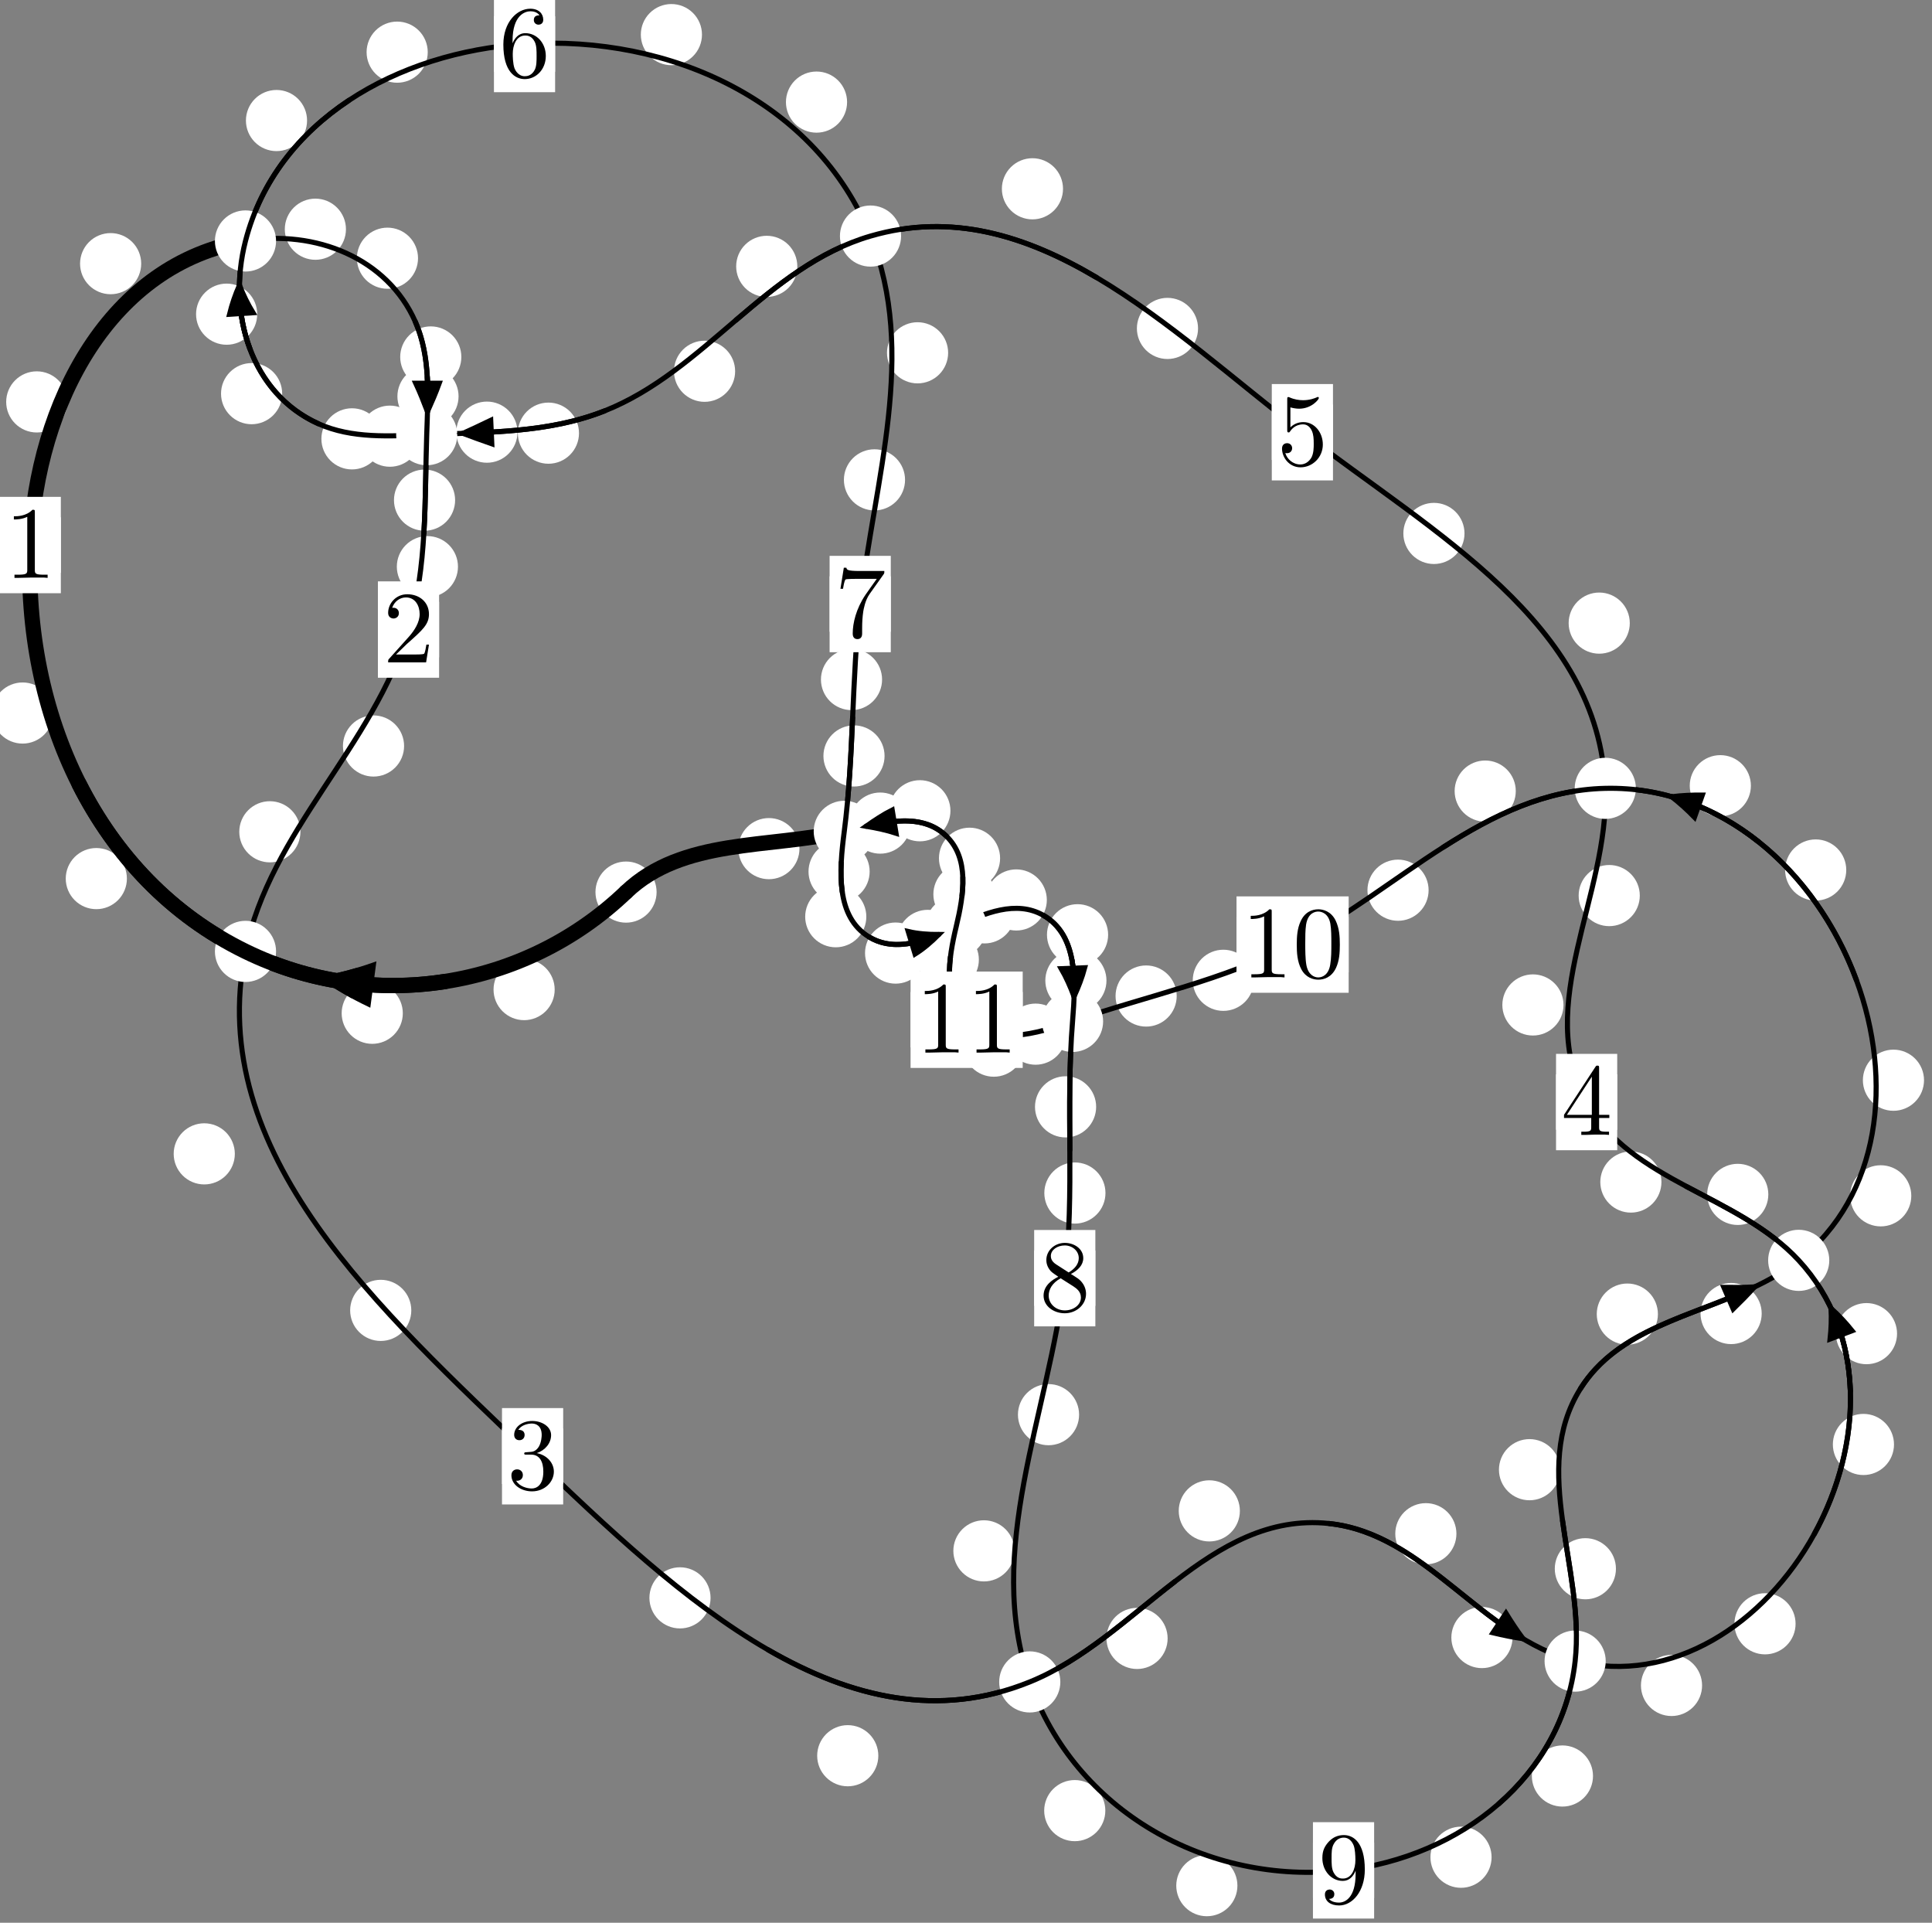 <?xml version="1.0"?>
<!-- Created by MetaPost 1.999 on 2021.07.05:2359 -->
<svg version="1.1" xmlns="http://www.w3.org/2000/svg" xmlns:xlink="http://www.w3.org/1999/xlink" width="188.881" height="187.948" viewBox="0 0 188.881 187.948">
<rect x="0" y="0" width="188.881" height="187.948" fill="#808080" stroke="none"/>
<!-- Original BoundingBox: -24.779404 -94.539948 164.101364 93.407990 -->
  <defs>
    <g transform="scale(0.01,0.01)" id="GLYPHcmr10_48">
      <path style="fill-rule: evenodd;" d="M460 -320C460 -400,455 -480,420 -554C374 -650,292 -666,250 -666C190 -666,117 -640,76 -547C44 -478,39 -400,39 -320C39 -245,43 -155,84 -79C127 2,200 22,249 22C303 22,379 1,423 -94C455 -163,460 -241,460 -320M249 -0C210 -0,151 -25,133 -121C122 -181,122 -273,122 -332C122 -396,122 -462,130 -516C149 -635,224 -644,249 -644C282 -644,348 -626,367 -527C377 -471,377 -395,377 -332C377 -257,377 -189,366 -125C351 -30,294 -0,249 -0"></path>
    </g>
    <g transform="scale(0.01,0.01)" id="GLYPHcmr10_49">
      <path style="fill-rule: evenodd;" d="M294 -640C294 -664,294 -666,271 -666C209 -602,121 -602,89 -602L89 -571C109 -571,168 -571,220 -597L220 -79C220 -43,217 -31,127 -31L95 -31L95 -0L257 -0L130 -3L217 -3L257 -3L297 -3L384 -3L419 -0L419 -31L387 -31C297 -31,294 -42,294 -79"></path>
    </g>
    <g transform="scale(0.01,0.01)" id="GLYPHcmr10_50">
      <path style="fill-rule: evenodd;" d="M127 -77L233 -180C389 -318,449 -372,449 -472C449 -586,359 -666,237 -666C124 -666,50 -574,50 -485C50 -429,100 -429,103 -429C120 -429,155 -441,155 -482C155 -508,137 -534,102 -534C94 -534,92 -534,89 -533C112 -598,166 -635,224 -635C315 -635,358 -554,358 -472C358 -392,308 -313,253 -251L61 -37C50 -26,50 -24,50 -0L421 -0L449 -174L424 -174C419 -144,412 -100,402 -85C395 -77,329 -77,307 -77"></path>
    </g>
    <g transform="scale(0.01,0.01)" id="GLYPHcmr10_51">
      <path style="fill-rule: evenodd;" d="M290 -352C372 -379,430 -449,430 -528C430 -610,342 -666,246 -666C145 -666,69 -606,69 -530C69 -497,91 -478,120 -478C151 -478,171 -500,171 -529C171 -579,124 -579,109 -579C140 -628,206 -641,242 -641C283 -641,338 -619,338 -529C338 -517,336 -459,310 -415C280 -367,246 -364,221 -363C213 -362,189 -360,182 -360C174 -359,167 -358,167 -348C167 -337,174 -337,191 -337L235 -337C317 -337,354 -269,354 -171C354 -35,285 -6,241 -6C198 -6,123 -23,88 -82C123 -77,154 -99,154 -137C154 -173,127 -193,98 -193C74 -193,42 -179,42 -135C42 -44,135 22,244 22C366 22,457 -69,457 -171C457 -253,394 -331,290 -352"></path>
    </g>
    <g transform="scale(0.01,0.01)" id="GLYPHcmr10_52">
      <path style="fill-rule: evenodd;" d="M294 -165L294 -78C294 -42,292 -31,218 -31L197 -31L197 -0L332 -0L238 -3L290 -3L332 -3L374 -3L427 -3L468 -0L468 -31L447 -31C373 -31,371 -42,371 -78L371 -165L471 -165L471 -196L371 -196L371 -651C371 -671,371 -677,355 -677C346 -677,343 -677,335 -665L28 -196L28 -165M300 -196L56 -196L300 -569"></path>
    </g>
    <g transform="scale(0.01,0.01)" id="GLYPHcmr10_53">
      <path style="fill-rule: evenodd;" d="M449 -201C449 -320,367 -420,259 -420C211 -420,168 -404,132 -369L132 -564C152 -558,185 -551,217 -551C340 -551,410 -642,410 -655C410 -661,407 -666,400 -666C399 -666,397 -666,392 -663C372 -654,323 -634,256 -634C216 -634,170 -641,123 -662C115 -665,113 -665,111 -665C101 -665,101 -657,101 -641L101 -345C101 -327,101 -319,115 -319C122 -319,124 -322,128 -328C139 -344,176 -398,257 -398C309 -398,334 -352,342 -334C358 -297,360 -258,360 -208C360 -173,360 -113,336 -71C312 -32,275 -6,229 -6C156 -6,99 -59,82 -118C85 -117,88 -116,99 -116C132 -116,149 -141,149 -165C149 -189,132 -214,99 -214C85 -214,50 -207,50 -161C50 -75,119 22,231 22C347 22,449 -74,449 -201"></path>
    </g>
    <g transform="scale(0.01,0.01)" id="GLYPHcmr10_54">
      <path style="fill-rule: evenodd;" d="M132 -328L132 -352C132 -605,256 -641,307 -641C331 -641,373 -635,395 -601C380 -601,340 -601,340 -556C340 -525,364 -510,386 -510C402 -510,432 -519,432 -558C432 -618,388 -666,305 -666C177 -666,42 -537,42 -316C42 -49,158 22,251 22C362 22,457 -72,457 -204C457 -331,368 -427,257 -427C189 -427,152 -376,132 -328M251 -6C188 -6,158 -66,152 -81C134 -128,134 -208,134 -226C134 -304,166 -404,256 -404C272 -404,318 -404,349 -342C367 -305,367 -254,367 -205C367 -157,367 -107,350 -71C320 -11,274 -6,251 -6"></path>
    </g>
    <g transform="scale(0.01,0.01)" id="GLYPHcmr10_55">
      <path style="fill-rule: evenodd;" d="M476 -609C485 -621,485 -623,485 -644L242 -644C120 -644,118 -657,114 -676L89 -676L56 -470L81 -470C84 -486,93 -549,106 -561C113 -567,191 -567,204 -567L411 -567C400 -551,321 -442,299 -409C209 -274,176 -135,176 -33C176 -23,176 22,222 22C268 22,268 -23,268 -33L268 -84C268 -139,271 -194,279 -248C283 -271,297 -357,341 -419"></path>
    </g>
    <g transform="scale(0.01,0.01)" id="GLYPHcmr10_56">
      <path style="fill-rule: evenodd;" d="M163 -457C117 -487,113 -521,113 -538C113 -599,178 -641,249 -641C322 -641,386 -589,386 -517C386 -460,347 -412,287 -377M309 -362C381 -399,430 -451,430 -517C430 -609,341 -666,250 -666C150 -666,69 -592,69 -499C69 -481,71 -436,113 -389C124 -377,161 -352,186 -335C128 -306,42 -250,42 -151C42 -45,144 22,249 22C362 22,457 -61,457 -168C457 -204,446 -249,408 -291C389 -312,373 -322,309 -362M209 -320L332 -242C360 -223,407 -193,407 -132C407 -58,332 -6,250 -6C164 -6,92 -68,92 -151C92 -209,124 -273,209 -320"></path>
    </g>
    <g transform="scale(0.01,0.01)" id="GLYPHcmr10_57">
      <path style="fill-rule: evenodd;" d="M367 -318L367 -286C367 -52,263 -6,205 -6C188 -6,134 -8,107 -42C151 -42,159 -71,159 -88C159 -119,135 -134,113 -134C97 -134,67 -125,67 -86C67 -19,121 22,206 22C335 22,457 -114,457 -329C457 -598,342 -666,253 -666C198 -666,149 -648,106 -603C65 -558,42 -516,42 -441C42 -316,130 -218,242 -218C303 -218,344 -260,367 -318M243 -241C227 -241,181 -241,150 -304C132 -341,132 -391,132 -440C132 -494,132 -541,153 -578C180 -628,218 -641,253 -641C299 -641,332 -607,349 -562C361 -530,365 -467,365 -421C365 -338,331 -241,243 -241"></path>
    </g>
  </defs>
  <path d="M54.228 96.734C54.228 95.941,53.913 95.181,53.353 94.62C52.792 94.06,52.032 93.745,51.239 93.745C50.447 93.745,49.687 94.06,49.126 94.62C48.566 95.181,48.251 95.941,48.251 96.734C48.251 97.526,48.566 98.286,49.126 98.847C49.687 99.407,50.447 99.722,51.239 99.722C52.032 99.722,52.792 99.407,53.353 98.847C53.913 98.286,54.228 97.526,54.228 96.734Z" style="fill: rgb(100%,100%,100%);stroke: none;"></path>
  <path d="M64.192 87.202C64.192 86.41,63.877 85.65,63.317 85.089C62.756 84.529,61.996 84.214,61.204 84.214C60.411 84.214,59.651 84.529,59.09 85.089C58.53 85.65,58.215 86.41,58.215 87.202C58.215 87.995,58.53 88.755,59.09 89.316C59.651 89.876,60.411 90.191,61.204 90.191C61.996 90.191,62.756 89.876,63.317 89.316C63.877 88.755,64.192 87.995,64.192 87.202Z" style="fill: rgb(100%,100%,100%);stroke: none;"></path>
  <path d="M12.406 85.883C12.406 85.091,12.091 84.331,11.53 83.77C10.97 83.21,10.21 82.895,9.417 82.895C8.624 82.895,7.864 83.21,7.304 83.77C6.743 84.331,6.428 85.091,6.428 85.883C6.428 86.676,6.743 87.436,7.304 87.997C7.864 88.557,8.624 88.872,9.417 88.872C10.21 88.872,10.97 88.557,11.53 87.997C12.091 87.436,12.406 86.676,12.406 85.883Z" style="fill: rgb(100%,100%,100%);stroke: none;"></path>
  <path d="M39.381 99.047C39.381 98.255,39.066 97.494,38.505 96.934C37.945 96.374,37.185 96.059,36.392 96.059C35.599 96.059,34.839 96.374,34.279 96.934C33.718 97.494,33.403 98.255,33.403 99.047C33.403 99.84,33.718 100.6,34.279 101.161C34.839 101.721,35.599 102.036,36.392 102.036C37.185 102.036,37.945 101.721,38.505 101.161C39.066 100.6,39.381 99.84,39.381 99.047Z" style="fill: rgb(100%,100%,100%);stroke: none;"></path>
  <path d="M6.583 39.287C6.583 38.494,6.268 37.734,5.707 37.174C5.147 36.613,4.387 36.298,3.594 36.298C2.801 36.298,2.041 36.613,1.481 37.174C0.92 37.734,0.605 38.494,0.605 39.287C0.605 40.08,0.92 40.84,1.481 41.4C2.041 41.961,2.801 42.276,3.594 42.276C4.387 42.276,5.147 41.961,5.707 41.4C6.268 40.84,6.583 40.08,6.583 39.287Z" style="fill: rgb(100%,100%,100%);stroke: none;"></path>
  <path d="M5.198 69.699C5.198 68.906,4.883 68.146,4.323 67.585C3.762 67.025,3.002 66.71,2.209 66.71C1.417 66.71,0.656 67.025,0.096 67.585C-0.464 68.146,-0.779 68.906,-0.779 69.699C-0.779 70.491,-0.464 71.251,0.096 71.812C0.656 72.372,1.417 72.687,2.209 72.687C3.002 72.687,3.762 72.372,4.323 71.812C4.883 71.251,5.198 70.491,5.198 69.699Z" style="fill: rgb(100%,100%,100%);stroke: none;"></path>
  <path d="M33.822 22.406C33.822 21.613,33.507 20.853,32.946 20.293C32.386 19.732,31.626 19.417,30.833 19.417C30.04 19.417,29.28 19.732,28.72 20.293C28.159 20.853,27.844 21.613,27.844 22.406C27.844 23.199,28.159 23.959,28.72 24.519C29.28 25.08,30.04 25.395,30.833 25.395C31.626 25.395,32.386 25.08,32.946 24.519C33.507 23.959,33.822 23.199,33.822 22.406Z" style="fill: rgb(100%,100%,100%);stroke: none;"></path>
  <path d="M13.804 25.772C13.804 24.98,13.489 24.219,12.929 23.659C12.368 23.099,11.608 22.784,10.815 22.784C10.023 22.784,9.262 23.099,8.702 23.659C8.142 24.219,7.827 24.98,7.827 25.772C7.827 26.565,8.142 27.325,8.702 27.886C9.262 28.446,10.023 28.761,10.815 28.761C11.608 28.761,12.368 28.446,12.929 27.886C13.489 27.325,13.804 26.565,13.804 25.772Z" style="fill: rgb(100%,100%,100%);stroke: none;"></path>
  <path d="M45.103 34.893C45.103 34.1,44.788 33.34,44.228 32.779C43.667 32.219,42.907 31.904,42.114 31.904C41.322 31.904,40.562 32.219,40.001 32.779C39.441 33.34,39.126 34.1,39.126 34.893C39.126 35.685,39.441 36.446,40.001 37.006C40.562 37.567,41.322 37.881,42.114 37.881C42.907 37.881,43.667 37.567,44.228 37.006C44.788 36.446,45.103 35.685,45.103 34.893Z" style="fill: rgb(100%,100%,100%);stroke: none;"></path>
  <path d="M40.868 25.24C40.868 24.448,40.553 23.687,39.993 23.127C39.432 22.567,38.672 22.252,37.879 22.252C37.087 22.252,36.327 22.567,35.766 23.127C35.206 23.687,34.891 24.448,34.891 25.24C34.891 26.033,35.206 26.793,35.766 27.354C36.327 27.914,37.087 28.229,37.879 28.229C38.672 28.229,39.432 27.914,39.993 27.354C40.553 26.793,40.868 26.033,40.868 25.24Z" style="fill: rgb(100%,100%,100%);stroke: none;"></path>
  <path d="M44.494 48.891C44.494 48.098,44.179 47.338,43.619 46.777C43.058 46.217,42.298 45.902,41.505 45.902C40.713 45.902,39.952 46.217,39.392 46.777C38.831 47.338,38.517 48.098,38.517 48.891C38.517 49.683,38.831 50.444,39.392 51.004C39.952 51.565,40.713 51.879,41.505 51.879C42.298 51.879,43.058 51.565,43.619 51.004C44.179 50.444,44.494 49.683,44.494 48.891Z" style="fill: rgb(100%,100%,100%);stroke: none;"></path>
  <path d="M44.831 38.744C44.831 37.952,44.516 37.192,43.955 36.631C43.395 36.071,42.635 35.756,41.842 35.756C41.049 35.756,40.289 36.071,39.729 36.631C39.168 37.192,38.853 37.952,38.853 38.744C38.853 39.537,39.168 40.297,39.729 40.858C40.289 41.418,41.049 41.733,41.842 41.733C42.635 41.733,43.395 41.418,43.955 40.858C44.516 40.297,44.831 39.537,44.831 38.744Z" style="fill: rgb(100%,100%,100%);stroke: none;"></path>
  <path d="M39.506 72.921C39.506 72.129,39.191 71.369,38.63 70.808C38.07 70.248,37.31 69.933,36.517 69.933C35.724 69.933,34.964 70.248,34.404 70.808C33.843 71.369,33.528 72.129,33.528 72.921C33.528 73.714,33.843 74.474,34.404 75.035C34.964 75.595,35.724 75.91,36.517 75.91C37.31 75.91,38.07 75.595,38.63 75.035C39.191 74.474,39.506 73.714,39.506 72.921Z" style="fill: rgb(100%,100%,100%);stroke: none;"></path>
  <path d="M44.773 55.392C44.773 54.599,44.458 53.839,43.898 53.279C43.337 52.718,42.577 52.403,41.784 52.403C40.992 52.403,40.232 52.718,39.671 53.279C39.111 53.839,38.796 54.599,38.796 55.392C38.796 56.185,39.111 56.945,39.671 57.505C40.232 58.066,40.992 58.381,41.784 58.381C42.577 58.381,43.337 58.066,43.898 57.505C44.458 56.945,44.773 56.185,44.773 55.392Z" style="fill: rgb(100%,100%,100%);stroke: none;"></path>
  <path d="M22.958 112.79C22.958 111.998,22.643 111.238,22.083 110.677C21.522 110.117,20.762 109.802,19.969 109.802C19.177 109.802,18.416 110.117,17.856 110.677C17.295 111.238,16.98 111.998,16.98 112.79C16.98 113.583,17.295 114.343,17.856 114.904C18.416 115.464,19.177 115.779,19.969 115.779C20.762 115.779,21.522 115.464,22.083 114.904C22.643 114.343,22.958 113.583,22.958 112.79Z" style="fill: rgb(100%,100%,100%);stroke: none;"></path>
  <path d="M29.37 81.308C29.37 80.515,29.055 79.755,28.495 79.195C27.934 78.634,27.174 78.319,26.381 78.319C25.589 78.319,24.828 78.634,24.268 79.195C23.708 79.755,23.393 80.515,23.393 81.308C23.393 82.101,23.708 82.861,24.268 83.421C24.828 83.982,25.589 84.297,26.381 84.297C27.174 84.297,27.934 83.982,28.495 83.421C29.055 82.861,29.37 82.101,29.37 81.308Z" style="fill: rgb(100%,100%,100%);stroke: none;"></path>
  <path d="M69.467 156.191C69.467 155.399,69.152 154.639,68.592 154.078C68.031 153.518,67.271 153.203,66.479 153.203C65.686 153.203,64.926 153.518,64.365 154.078C63.805 154.639,63.49 155.399,63.49 156.191C63.49 156.984,63.805 157.744,64.365 158.305C64.926 158.865,65.686 159.18,66.479 159.18C67.271 159.18,68.031 158.865,68.592 158.305C69.152 157.744,69.467 156.984,69.467 156.191Z" style="fill: rgb(100%,100%,100%);stroke: none;"></path>
  <path d="M40.21 128.09C40.21 127.298,39.895 126.537,39.334 125.977C38.774 125.416,38.014 125.102,37.221 125.102C36.428 125.102,35.668 125.416,35.108 125.977C34.547 126.537,34.232 127.298,34.232 128.09C34.232 128.883,34.547 129.643,35.108 130.204C35.668 130.764,36.428 131.079,37.221 131.079C38.014 131.079,38.774 130.764,39.334 130.204C39.895 129.643,40.21 128.883,40.21 128.09Z" style="fill: rgb(100%,100%,100%);stroke: none;"></path>
  <path d="M114.153 160.157C114.153 159.365,113.838 158.604,113.278 158.044C112.717 157.484,111.957 157.169,111.164 157.169C110.372 157.169,109.611 157.484,109.051 158.044C108.49 158.604,108.175 159.365,108.175 160.157C108.175 160.95,108.49 161.71,109.051 162.271C109.611 162.831,110.372 163.146,111.164 163.146C111.957 163.146,112.717 162.831,113.278 162.271C113.838 161.71,114.153 160.95,114.153 160.157Z" style="fill: rgb(100%,100%,100%);stroke: none;"></path>
  <path d="M85.869 171.623C85.869 170.83,85.554 170.07,84.993 169.51C84.433 168.949,83.673 168.634,82.88 168.634C82.087 168.634,81.327 168.949,80.767 169.51C80.206 170.07,79.891 170.83,79.891 171.623C79.891 172.416,80.206 173.176,80.767 173.736C81.327 174.297,82.087 174.612,82.88 174.612C83.673 174.612,84.433 174.297,84.993 173.736C85.554 173.176,85.869 172.416,85.869 171.623Z" style="fill: rgb(100%,100%,100%);stroke: none;"></path>
  <path d="M142.386 149.922C142.386 149.129,142.071 148.369,141.511 147.809C140.95 147.248,140.19 146.933,139.398 146.933C138.605 146.933,137.845 147.248,137.284 147.809C136.724 148.369,136.409 149.129,136.409 149.922C136.409 150.715,136.724 151.475,137.284 152.035C137.845 152.596,138.605 152.911,139.398 152.911C140.19 152.911,140.95 152.596,141.511 152.035C142.071 151.475,142.386 150.715,142.386 149.922Z" style="fill: rgb(100%,100%,100%);stroke: none;"></path>
  <path d="M121.216 147.689C121.216 146.896,120.901 146.136,120.341 145.576C119.78 145.015,119.02 144.7,118.228 144.7C117.435 144.7,116.675 145.015,116.114 145.576C115.554 146.136,115.239 146.896,115.239 147.689C115.239 148.482,115.554 149.242,116.114 149.802C116.675 150.363,117.435 150.678,118.228 150.678C119.02 150.678,119.78 150.363,120.341 149.802C120.901 149.242,121.216 148.482,121.216 147.689Z" style="fill: rgb(100%,100%,100%);stroke: none;"></path>
  <path d="M166.403 164.754C166.403 163.962,166.088 163.202,165.528 162.641C164.967 162.081,164.207 161.766,163.415 161.766C162.622 161.766,161.862 162.081,161.301 162.641C160.741 163.202,160.426 163.962,160.426 164.754C160.426 165.547,160.741 166.307,161.301 166.868C161.862 167.428,162.622 167.743,163.415 167.743C164.207 167.743,164.967 167.428,165.528 166.868C166.088 166.307,166.403 165.547,166.403 164.754Z" style="fill: rgb(100%,100%,100%);stroke: none;"></path>
  <path d="M147.869 160.071C147.869 159.278,147.554 158.518,146.993 157.958C146.433 157.397,145.672 157.082,144.88 157.082C144.087 157.082,143.327 157.397,142.766 157.958C142.206 158.518,141.891 159.278,141.891 160.071C141.891 160.864,142.206 161.624,142.766 162.184C143.327 162.745,144.087 163.06,144.88 163.06C145.672 163.06,146.433 162.745,146.993 162.184C147.554 161.624,147.869 160.864,147.869 160.071Z" style="fill: rgb(100%,100%,100%);stroke: none;"></path>
  <path d="M185.166 141.197C185.166 140.404,184.851 139.644,184.291 139.084C183.73 138.523,182.97 138.208,182.177 138.208C181.385 138.208,180.624 138.523,180.064 139.084C179.503 139.644,179.189 140.404,179.189 141.197C179.189 141.99,179.503 142.75,180.064 143.31C180.624 143.871,181.385 144.186,182.177 144.186C182.97 144.186,183.73 143.871,184.291 143.31C184.851 142.75,185.166 141.99,185.166 141.197Z" style="fill: rgb(100%,100%,100%);stroke: none;"></path>
  <path d="M175.544 158.727C175.544 157.934,175.229 157.174,174.669 156.613C174.108 156.053,173.348 155.738,172.556 155.738C171.763 155.738,171.003 156.053,170.442 156.613C169.882 157.174,169.567 157.934,169.567 158.727C169.567 159.519,169.882 160.28,170.442 160.84C171.003 161.401,171.763 161.716,172.556 161.716C173.348 161.716,174.108 161.401,174.669 160.84C175.229 160.28,175.544 159.519,175.544 158.727Z" style="fill: rgb(100%,100%,100%);stroke: none;"></path>
  <path d="M172.879 116.753C172.879 115.96,172.564 115.2,172.004 114.639C171.443 114.079,170.683 113.764,169.89 113.764C169.098 113.764,168.337 114.079,167.777 114.639C167.216 115.2,166.902 115.96,166.902 116.753C166.902 117.545,167.216 118.306,167.777 118.866C168.337 119.427,169.098 119.742,169.89 119.742C170.683 119.742,171.443 119.427,172.004 118.866C172.564 118.306,172.879 117.545,172.879 116.753Z" style="fill: rgb(100%,100%,100%);stroke: none;"></path>
  <path d="M185.464 130.365C185.464 129.572,185.149 128.812,184.588 128.251C184.028 127.691,183.268 127.376,182.475 127.376C181.682 127.376,180.922 127.691,180.362 128.251C179.801 128.812,179.486 129.572,179.486 130.365C179.486 131.157,179.801 131.917,180.362 132.478C180.922 133.038,181.682 133.353,182.475 133.353C183.268 133.353,184.028 133.038,184.588 132.478C185.149 131.917,185.464 131.157,185.464 130.365Z" style="fill: rgb(100%,100%,100%);stroke: none;"></path>
  <path d="M152.854 98.235C152.854 97.442,152.539 96.682,151.978 96.122C151.418 95.561,150.658 95.246,149.865 95.246C149.072 95.246,148.312 95.561,147.752 96.122C147.191 96.682,146.876 97.442,146.876 98.235C146.876 99.028,147.191 99.788,147.752 100.348C148.312 100.909,149.072 101.224,149.865 101.224C150.658 101.224,151.418 100.909,151.978 100.348C152.539 99.788,152.854 99.028,152.854 98.235Z" style="fill: rgb(100%,100%,100%);stroke: none;"></path>
  <path d="M162.43 115.545C162.43 114.752,162.115 113.992,161.555 113.432C160.994 112.871,160.234 112.556,159.442 112.556C158.649 112.556,157.889 112.871,157.328 113.432C156.768 113.992,156.453 114.752,156.453 115.545C156.453 116.338,156.768 117.098,157.328 117.658C157.889 118.219,158.649 118.534,159.442 118.534C160.234 118.534,160.994 118.219,161.555 117.658C162.115 117.098,162.43 116.338,162.43 115.545Z" style="fill: rgb(100%,100%,100%);stroke: none;"></path>
  <path d="M159.335 60.91C159.335 60.117,159.021 59.357,158.46 58.797C157.9 58.236,157.139 57.921,156.347 57.921C155.554 57.921,154.794 58.236,154.233 58.797C153.673 59.357,153.358 60.117,153.358 60.91C153.358 61.703,153.673 62.463,154.233 63.023C154.794 63.584,155.554 63.899,156.347 63.899C157.139 63.899,157.9 63.584,158.46 63.023C159.021 62.463,159.335 61.703,159.335 60.91Z" style="fill: rgb(100%,100%,100%);stroke: none;"></path>
  <path d="M160.314 87.543C160.314 86.75,159.999 85.99,159.438 85.43C158.878 84.869,158.118 84.554,157.325 84.554C156.532 84.554,155.772 84.869,155.212 85.43C154.651 85.99,154.336 86.75,154.336 87.543C154.336 88.336,154.651 89.096,155.212 89.656C155.772 90.217,156.532 90.532,157.325 90.532C158.118 90.532,158.878 90.217,159.438 89.656C159.999 89.096,160.314 88.336,160.314 87.543Z" style="fill: rgb(100%,100%,100%);stroke: none;"></path>
  <path d="M117.126 32.104C117.126 31.312,116.811 30.551,116.25 29.991C115.69 29.431,114.93 29.116,114.137 29.116C113.344 29.116,112.584 29.431,112.024 29.991C111.463 30.551,111.148 31.312,111.148 32.104C111.148 32.897,111.463 33.657,112.024 34.218C112.584 34.778,113.344 35.093,114.137 35.093C114.93 35.093,115.69 34.778,116.25 34.218C116.811 33.657,117.126 32.897,117.126 32.104Z" style="fill: rgb(100%,100%,100%);stroke: none;"></path>
  <path d="M143.176 52.144C143.176 51.351,142.861 50.591,142.3 50.03C141.74 49.47,140.98 49.155,140.187 49.155C139.394 49.155,138.634 49.47,138.074 50.03C137.513 50.591,137.198 51.351,137.198 52.144C137.198 52.936,137.513 53.696,138.074 54.257C138.634 54.817,139.394 55.132,140.187 55.132C140.98 55.132,141.74 54.817,142.3 54.257C142.861 53.696,143.176 52.936,143.176 52.144Z" style="fill: rgb(100%,100%,100%);stroke: none;"></path>
  <path d="M77.949 26.037C77.949 25.244,77.634 24.484,77.074 23.923C76.513 23.363,75.753 23.048,74.96 23.048C74.168 23.048,73.407 23.363,72.847 23.923C72.286 24.484,71.972 25.244,71.972 26.037C71.972 26.829,72.286 27.589,72.847 28.15C73.407 28.71,74.168 29.025,74.96 29.025C75.753 29.025,76.513 28.71,77.074 28.15C77.634 27.589,77.949 26.829,77.949 26.037Z" style="fill: rgb(100%,100%,100%);stroke: none;"></path>
  <path d="M103.925 18.455C103.925 17.662,103.61 16.902,103.05 16.342C102.489 15.781,101.729 15.466,100.936 15.466C100.144 15.466,99.383 15.781,98.823 16.342C98.262 16.902,97.948 17.662,97.948 18.455C97.948 19.248,98.262 20.008,98.823 20.568C99.383 21.129,100.144 21.444,100.936 21.444C101.729 21.444,102.489 21.129,103.05 20.568C103.61 20.008,103.925 19.248,103.925 18.455Z" style="fill: rgb(100%,100%,100%);stroke: none;"></path>
  <path d="M56.605 42.342C56.605 41.549,56.29 40.789,55.73 40.229C55.169 39.668,54.409 39.353,53.617 39.353C52.824 39.353,52.064 39.668,51.503 40.229C50.943 40.789,50.628 41.549,50.628 42.342C50.628 43.135,50.943 43.895,51.503 44.455C52.064 45.016,52.824 45.331,53.617 45.331C54.409 45.331,55.169 45.016,55.73 44.455C56.29 43.895,56.605 43.135,56.605 42.342Z" style="fill: rgb(100%,100%,100%);stroke: none;"></path>
  <path d="M71.87 36.292C71.87 35.499,71.555 34.739,70.994 34.178C70.434 33.618,69.674 33.303,68.881 33.303C68.088 33.303,67.328 33.618,66.768 34.178C66.207 34.739,65.892 35.499,65.892 36.292C65.892 37.084,66.207 37.844,66.768 38.405C67.328 38.965,68.088 39.28,68.881 39.28C69.674 39.28,70.434 38.965,70.994 38.405C71.555 37.844,71.87 37.084,71.87 36.292Z" style="fill: rgb(100%,100%,100%);stroke: none;"></path>
  <path d="M41.107 42.637C41.107 41.844,40.792 41.084,40.232 40.524C39.671 39.963,38.911 39.648,38.118 39.648C37.326 39.648,36.566 39.963,36.005 40.524C35.445 41.084,35.13 41.844,35.13 42.637C35.13 43.43,35.445 44.19,36.005 44.75C36.566 45.311,37.326 45.626,38.118 45.626C38.911 45.626,39.671 45.311,40.232 44.75C40.792 44.19,41.107 43.43,41.107 42.637Z" style="fill: rgb(100%,100%,100%);stroke: none;"></path>
  <path d="M50.592 42.244C50.592 41.451,50.277 40.691,49.716 40.131C49.156 39.57,48.396 39.255,47.603 39.255C46.81 39.255,46.05 39.57,45.49 40.131C44.929 40.691,44.614 41.451,44.614 42.244C44.614 43.037,44.929 43.797,45.49 44.357C46.05 44.918,46.81 45.233,47.603 45.233C48.396 45.233,49.156 44.918,49.716 44.357C50.277 43.797,50.592 43.037,50.592 42.244Z" style="fill: rgb(100%,100%,100%);stroke: none;"></path>
  <path d="M27.587 38.48C27.587 37.687,27.272 36.927,26.711 36.367C26.151 35.806,25.391 35.491,24.598 35.491C23.805 35.491,23.045 35.806,22.485 36.367C21.924 36.927,21.609 37.687,21.609 38.48C21.609 39.273,21.924 40.033,22.485 40.593C23.045 41.154,23.805 41.469,24.598 41.469C25.391 41.469,26.151 41.154,26.711 40.593C27.272 40.033,27.587 39.273,27.587 38.48Z" style="fill: rgb(100%,100%,100%);stroke: none;"></path>
  <path d="M37.399 42.898C37.399 42.105,37.084 41.345,36.523 40.785C35.963 40.224,35.203 39.909,34.41 39.909C33.617 39.909,32.857 40.224,32.297 40.785C31.736 41.345,31.421 42.105,31.421 42.898C31.421 43.691,31.736 44.451,32.297 45.011C32.857 45.572,33.617 45.887,34.41 45.887C35.203 45.887,35.963 45.572,36.523 45.011C37.084 44.451,37.399 43.691,37.399 42.898Z" style="fill: rgb(100%,100%,100%);stroke: none;"></path>
  <path d="M30.02 11.783C30.02 10.99,29.705 10.23,29.145 9.669C28.585 9.109,27.824 8.794,27.032 8.794C26.239 8.794,25.479 9.109,24.918 9.669C24.358 10.23,24.043 10.99,24.043 11.783C24.043 12.575,24.358 13.335,24.918 13.896C25.479 14.456,26.239 14.771,27.032 14.771C27.824 14.771,28.585 14.456,29.145 13.896C29.705 13.335,30.02 12.575,30.02 11.783Z" style="fill: rgb(100%,100%,100%);stroke: none;"></path>
  <path d="M25.146 30.711C25.146 29.918,24.831 29.158,24.271 28.598C23.71 28.037,22.95 27.722,22.157 27.722C21.365 27.722,20.604 28.037,20.044 28.598C19.483 29.158,19.168 29.918,19.168 30.711C19.168 31.504,19.483 32.264,20.044 32.824C20.604 33.385,21.365 33.7,22.157 33.7C22.95 33.7,23.71 33.385,24.271 32.824C24.831 32.264,25.146 31.504,25.146 30.711Z" style="fill: rgb(100%,100%,100%);stroke: none;"></path>
  <path d="M68.628 3.384C68.628 2.591,68.313 1.831,67.752 1.271C67.192 0.71,66.432 0.395,65.639 0.395C64.846 0.395,64.086 0.71,63.526 1.271C62.965 1.831,62.65 2.591,62.65 3.384C62.65 4.177,62.965 4.937,63.526 5.497C64.086 6.058,64.846 6.373,65.639 6.373C66.432 6.373,67.192 6.058,67.752 5.497C68.313 4.937,68.628 4.177,68.628 3.384Z" style="fill: rgb(100%,100%,100%);stroke: none;"></path>
  <path d="M41.818 5.098C41.818 4.306,41.503 3.546,40.942 2.985C40.382 2.425,39.622 2.11,38.829 2.11C38.036 2.11,37.276 2.425,36.716 2.985C36.155 3.546,35.84 4.306,35.84 5.098C35.84 5.891,36.155 6.651,36.716 7.212C37.276 7.772,38.036 8.087,38.829 8.087C39.622 8.087,40.382 7.772,40.942 7.212C41.503 6.651,41.818 5.891,41.818 5.098Z" style="fill: rgb(100%,100%,100%);stroke: none;"></path>
  <path d="M92.694 34.487C92.694 33.694,92.379 32.934,91.819 32.374C91.258 31.813,90.498 31.498,89.705 31.498C88.913 31.498,88.153 31.813,87.592 32.374C87.032 32.934,86.717 33.694,86.717 34.487C86.717 35.28,87.032 36.04,87.592 36.6C88.153 37.161,88.913 37.476,89.705 37.476C90.498 37.476,91.258 37.161,91.819 36.6C92.379 36.04,92.694 35.28,92.694 34.487Z" style="fill: rgb(100%,100%,100%);stroke: none;"></path>
  <path d="M82.815 9.98C82.815 9.188,82.5 8.427,81.939 7.867C81.379 7.306,80.619 6.992,79.826 6.992C79.033 6.992,78.273 7.306,77.713 7.867C77.152 8.427,76.837 9.188,76.837 9.98C76.837 10.773,77.152 11.533,77.713 12.094C78.273 12.654,79.033 12.969,79.826 12.969C80.619 12.969,81.379 12.654,81.939 12.094C82.5 11.533,82.815 10.773,82.815 9.98Z" style="fill: rgb(100%,100%,100%);stroke: none;"></path>
  <path d="M86.236 66.425C86.236 65.633,85.921 64.872,85.361 64.312C84.801 63.751,84.04 63.436,83.248 63.436C82.455 63.436,81.695 63.751,81.134 64.312C80.574 64.872,80.259 65.633,80.259 66.425C80.259 67.218,80.574 67.978,81.134 68.539C81.695 69.099,82.455 69.414,83.248 69.414C84.04 69.414,84.801 69.099,85.361 68.539C85.921 67.978,86.236 67.218,86.236 66.425Z" style="fill: rgb(100%,100%,100%);stroke: none;"></path>
  <path d="M88.482 46.905C88.482 46.113,88.167 45.352,87.606 44.792C87.046 44.232,86.286 43.917,85.493 43.917C84.7 43.917,83.94 44.232,83.38 44.792C82.819 45.352,82.504 46.113,82.504 46.905C82.504 47.698,82.819 48.458,83.38 49.019C83.94 49.579,84.7 49.894,85.493 49.894C86.286 49.894,87.046 49.579,87.606 49.019C88.167 48.458,88.482 47.698,88.482 46.905Z" style="fill: rgb(100%,100%,100%);stroke: none;"></path>
  <path d="M85.021 85.195C85.021 84.402,84.706 83.642,84.146 83.082C83.585 82.521,82.825 82.206,82.033 82.206C81.24 82.206,80.48 82.521,79.919 83.082C79.359 83.642,79.044 84.402,79.044 85.195C79.044 85.988,79.359 86.748,79.919 87.308C80.48 87.869,81.24 88.184,82.033 88.184C82.825 88.184,83.585 87.869,84.146 87.308C84.706 86.748,85.021 85.988,85.021 85.195Z" style="fill: rgb(100%,100%,100%);stroke: none;"></path>
  <path d="M86.479 73.895C86.479 73.102,86.164 72.342,85.604 71.782C85.043 71.221,84.283 70.906,83.49 70.906C82.698 70.906,81.938 71.221,81.377 71.782C80.817 72.342,80.502 73.102,80.502 73.895C80.502 74.688,80.817 75.448,81.377 76.008C81.938 76.569,82.698 76.884,83.49 76.884C84.283 76.884,85.043 76.569,85.604 76.008C86.164 75.448,86.479 74.688,86.479 73.895Z" style="fill: rgb(100%,100%,100%);stroke: none;"></path>
  <path d="M90.547 93.164C90.547 92.371,90.232 91.611,89.671 91.051C89.111 90.49,88.351 90.175,87.558 90.175C86.765 90.175,86.005 90.49,85.445 91.051C84.884 91.611,84.569 92.371,84.569 93.164C84.569 93.957,84.884 94.717,85.445 95.277C86.005 95.838,86.765 96.153,87.558 96.153C88.351 96.153,89.111 95.838,89.671 95.277C90.232 94.717,90.547 93.957,90.547 93.164Z" style="fill: rgb(100%,100%,100%);stroke: none;"></path>
  <path d="M84.696 89.61C84.696 88.817,84.381 88.057,83.821 87.497C83.261 86.936,82.5 86.621,81.708 86.621C80.915 86.621,80.155 86.936,79.594 87.497C79.034 88.057,78.719 88.817,78.719 89.61C78.719 90.403,79.034 91.163,79.594 91.723C80.155 92.284,80.915 92.599,81.708 92.599C82.5 92.599,83.261 92.284,83.821 91.723C84.381 91.163,84.696 90.403,84.696 89.61Z" style="fill: rgb(100%,100%,100%);stroke: none;"></path>
  <path d="M99.239 89.233C99.239 88.44,98.924 87.68,98.363 87.12C97.803 86.559,97.043 86.244,96.25 86.244C95.457 86.244,94.697 86.559,94.137 87.12C93.576 87.68,93.261 88.44,93.261 89.233C93.261 90.026,93.576 90.786,94.137 91.346C94.697 91.907,95.457 92.222,96.25 92.222C97.043 92.222,97.803 91.907,98.363 91.346C98.924 90.786,99.239 90.026,99.239 89.233Z" style="fill: rgb(100%,100%,100%);stroke: none;"></path>
  <path d="M93.689 91.924C93.689 91.132,93.374 90.371,92.813 89.811C92.253 89.25,91.493 88.935,90.7 88.935C89.907 88.935,89.147 89.25,88.587 89.811C88.026 90.371,87.711 91.132,87.711 91.924C87.711 92.717,88.026 93.477,88.587 94.038C89.147 94.598,89.907 94.913,90.7 94.913C91.493 94.913,92.253 94.598,92.813 94.038C93.374 93.477,93.689 92.717,93.689 91.924Z" style="fill: rgb(100%,100%,100%);stroke: none;"></path>
  <path d="M108.335 91.373C108.335 90.58,108.02 89.82,107.459 89.259C106.899 88.699,106.139 88.384,105.346 88.384C104.553 88.384,103.793 88.699,103.233 89.259C102.672 89.82,102.357 90.58,102.357 91.373C102.357 92.165,102.672 92.925,103.233 93.486C103.793 94.046,104.553 94.361,105.346 94.361C106.139 94.361,106.899 94.046,107.459 93.486C108.02 92.925,108.335 92.165,108.335 91.373Z" style="fill: rgb(100%,100%,100%);stroke: none;"></path>
  <path d="M102.343 87.971C102.343 87.179,102.028 86.419,101.468 85.858C100.907 85.298,100.147 84.983,99.354 84.983C98.562 84.983,97.801 85.298,97.241 85.858C96.68 86.419,96.366 87.179,96.366 87.971C96.366 88.764,96.68 89.524,97.241 90.085C97.801 90.645,98.562 90.96,99.354 90.96C100.147 90.96,100.907 90.645,101.468 90.085C102.028 89.524,102.343 88.764,102.343 87.971Z" style="fill: rgb(100%,100%,100%);stroke: none;"></path>
  <path d="M107.164 108.195C107.164 107.402,106.849 106.642,106.288 106.082C105.728 105.521,104.968 105.206,104.175 105.206C103.382 105.206,102.622 105.521,102.062 106.082C101.501 106.642,101.186 107.402,101.186 108.195C101.186 108.988,101.501 109.748,102.062 110.308C102.622 110.869,103.382 111.184,104.175 111.184C104.968 111.184,105.728 110.869,106.288 110.308C106.849 109.748,107.164 108.988,107.164 108.195Z" style="fill: rgb(100%,100%,100%);stroke: none;"></path>
  <path d="M108.173 95.847C108.173 95.054,107.858 94.294,107.298 93.734C106.737 93.173,105.977 92.858,105.184 92.858C104.392 92.858,103.632 93.173,103.071 93.734C102.511 94.294,102.196 95.054,102.196 95.847C102.196 96.64,102.511 97.4,103.071 97.96C103.632 98.521,104.392 98.836,105.184 98.836C105.977 98.836,106.737 98.521,107.298 97.96C107.858 97.4,108.173 96.64,108.173 95.847Z" style="fill: rgb(100%,100%,100%);stroke: none;"></path>
  <path d="M105.497 138.284C105.497 137.491,105.182 136.731,104.621 136.171C104.061 135.61,103.301 135.295,102.508 135.295C101.715 135.295,100.955 135.61,100.395 136.171C99.834 136.731,99.519 137.491,99.519 138.284C99.519 139.077,99.834 139.837,100.395 140.397C100.955 140.958,101.715 141.273,102.508 141.273C103.301 141.273,104.061 140.958,104.621 140.397C105.182 139.837,105.497 139.077,105.497 138.284Z" style="fill: rgb(100%,100%,100%);stroke: none;"></path>
  <path d="M108.076 116.619C108.076 115.826,107.761 115.066,107.2 114.506C106.64 113.945,105.88 113.63,105.087 113.63C104.294 113.63,103.534 113.945,102.974 114.506C102.413 115.066,102.098 115.826,102.098 116.619C102.098 117.412,102.413 118.172,102.974 118.732C103.534 119.293,104.294 119.608,105.087 119.608C105.88 119.608,106.64 119.293,107.2 118.732C107.761 118.172,108.076 117.412,108.076 116.619Z" style="fill: rgb(100%,100%,100%);stroke: none;"></path>
  <path d="M108.062 176.99C108.062 176.197,107.747 175.437,107.187 174.876C106.626 174.316,105.866 174.001,105.074 174.001C104.281 174.001,103.521 174.316,102.96 174.876C102.4 175.437,102.085 176.197,102.085 176.99C102.085 177.782,102.4 178.542,102.96 179.103C103.521 179.663,104.281 179.978,105.074 179.978C105.866 179.978,106.626 179.663,107.187 179.103C107.747 178.542,108.062 177.782,108.062 176.99Z" style="fill: rgb(100%,100%,100%);stroke: none;"></path>
  <path d="M99.182 151.597C99.182 150.804,98.867 150.044,98.307 149.484C97.746 148.923,96.986 148.608,96.193 148.608C95.401 148.608,94.64 148.923,94.08 149.484C93.519 150.044,93.204 150.804,93.204 151.597C93.204 152.39,93.519 153.15,94.08 153.71C94.64 154.271,95.401 154.586,96.193 154.586C96.986 154.586,97.746 154.271,98.307 153.71C98.867 153.15,99.182 152.39,99.182 151.597Z" style="fill: rgb(100%,100%,100%);stroke: none;"></path>
  <path d="M145.824 181.545C145.824 180.753,145.509 179.992,144.948 179.432C144.388 178.871,143.628 178.556,142.835 178.556C142.042 178.556,141.282 178.871,140.722 179.432C140.161 179.992,139.846 180.753,139.846 181.545C139.846 182.338,140.161 183.098,140.722 183.659C141.282 184.219,142.042 184.534,142.835 184.534C143.628 184.534,144.388 184.219,144.948 183.659C145.509 183.098,145.824 182.338,145.824 181.545Z" style="fill: rgb(100%,100%,100%);stroke: none;"></path>
  <path d="M120.975 184.325C120.975 183.532,120.66 182.772,120.099 182.211C119.539 181.651,118.779 181.336,117.986 181.336C117.193 181.336,116.433 181.651,115.873 182.211C115.312 182.772,114.997 183.532,114.997 184.325C114.997 185.117,115.312 185.877,115.873 186.438C116.433 186.998,117.193 187.313,117.986 187.313C118.779 187.313,119.539 186.998,120.099 186.438C120.66 185.877,120.975 185.117,120.975 184.325Z" style="fill: rgb(100%,100%,100%);stroke: none;"></path>
  <path d="M157.981 153.346C157.981 152.553,157.666 151.793,157.105 151.233C156.545 150.672,155.785 150.357,154.992 150.357C154.199 150.357,153.439 150.672,152.879 151.233C152.318 151.793,152.003 152.553,152.003 153.346C152.003 154.139,152.318 154.899,152.879 155.459C153.439 156.02,154.199 156.335,154.992 156.335C155.785 156.335,156.545 156.02,157.105 155.459C157.666 154.899,157.981 154.139,157.981 153.346Z" style="fill: rgb(100%,100%,100%);stroke: none;"></path>
  <path d="M155.739 173.606C155.739 172.814,155.424 172.053,154.863 171.493C154.303 170.932,153.543 170.617,152.75 170.617C151.957 170.617,151.197 170.932,150.637 171.493C150.076 172.053,149.761 172.814,149.761 173.606C149.761 174.399,150.076 175.159,150.637 175.72C151.197 176.28,151.957 176.595,152.75 176.595C153.543 176.595,154.303 176.28,154.863 175.72C155.424 175.159,155.739 174.399,155.739 173.606Z" style="fill: rgb(100%,100%,100%);stroke: none;"></path>
  <path d="M162.085 128.454C162.085 127.662,161.77 126.901,161.21 126.341C160.649 125.78,159.889 125.465,159.096 125.465C158.304 125.465,157.543 125.78,156.983 126.341C156.422 126.901,156.107 127.662,156.107 128.454C156.107 129.247,156.422 130.007,156.983 130.568C157.543 131.128,158.304 131.443,159.096 131.443C159.889 131.443,160.649 131.128,161.21 130.568C161.77 130.007,162.085 129.247,162.085 128.454Z" style="fill: rgb(100%,100%,100%);stroke: none;"></path>
  <path d="M152.522 143.663C152.522 142.87,152.207 142.11,151.646 141.55C151.086 140.989,150.326 140.674,149.533 140.674C148.74 140.674,147.98 140.989,147.42 141.55C146.859 142.11,146.544 142.87,146.544 143.663C146.544 144.456,146.859 145.216,147.42 145.776C147.98 146.337,148.74 146.652,149.533 146.652C150.326 146.652,151.086 146.337,151.646 145.776C152.207 145.216,152.522 144.456,152.522 143.663Z" style="fill: rgb(100%,100%,100%);stroke: none;"></path>
  <path d="M186.856 116.893C186.856 116.1,186.541 115.34,185.981 114.779C185.42 114.219,184.66 113.904,183.868 113.904C183.075 113.904,182.315 114.219,181.754 114.779C181.194 115.34,180.879 116.1,180.879 116.893C180.879 117.685,181.194 118.446,181.754 119.006C182.315 119.566,183.075 119.881,183.868 119.881C184.66 119.881,185.42 119.566,185.981 119.006C186.541 118.446,186.856 117.685,186.856 116.893Z" style="fill: rgb(100%,100%,100%);stroke: none;"></path>
  <path d="M172.231 128.398C172.231 127.605,171.916 126.845,171.355 126.285C170.795 125.724,170.035 125.409,169.242 125.409C168.449 125.409,167.689 125.724,167.129 126.285C166.568 126.845,166.253 127.605,166.253 128.398C166.253 129.191,166.568 129.951,167.129 130.511C167.689 131.072,168.449 131.387,169.242 131.387C170.035 131.387,170.795 131.072,171.355 130.511C171.916 129.951,172.231 129.191,172.231 128.398Z" style="fill: rgb(100%,100%,100%);stroke: none;"></path>
  <path d="M180.498 85.041C180.498 84.249,180.183 83.488,179.623 82.928C179.062 82.368,178.302 82.053,177.51 82.053C176.717 82.053,175.957 82.368,175.396 82.928C174.836 83.488,174.521 84.249,174.521 85.041C174.521 85.834,174.836 86.594,175.396 87.155C175.957 87.715,176.717 88.03,177.51 88.03C178.302 88.03,179.062 87.715,179.623 87.155C180.183 86.594,180.498 85.834,180.498 85.041Z" style="fill: rgb(100%,100%,100%);stroke: none;"></path>
  <path d="M188.101 105.592C188.101 104.799,187.786 104.039,187.226 103.479C186.665 102.918,185.905 102.603,185.113 102.603C184.32 102.603,183.56 102.918,182.999 103.479C182.439 104.039,182.124 104.799,182.124 105.592C182.124 106.385,182.439 107.145,182.999 107.705C183.56 108.266,184.32 108.581,185.113 108.581C185.905 108.581,186.665 108.266,187.226 107.705C187.786 107.145,188.101 106.385,188.101 105.592Z" style="fill: rgb(100%,100%,100%);stroke: none;"></path>
  <path d="M148.189 77.329C148.189 76.536,147.875 75.776,147.314 75.216C146.754 74.655,145.993 74.34,145.201 74.34C144.408 74.34,143.648 74.655,143.087 75.216C142.527 75.776,142.212 76.536,142.212 77.329C142.212 78.122,142.527 78.882,143.087 79.442C143.648 80.003,144.408 80.318,145.201 80.318C145.993 80.318,146.754 80.003,147.314 79.442C147.875 78.882,148.189 78.122,148.189 77.329Z" style="fill: rgb(100%,100%,100%);stroke: none;"></path>
  <path d="M171.175 76.804C171.175 76.011,170.86 75.251,170.3 74.69C169.739 74.13,168.979 73.815,168.186 73.815C167.394 73.815,166.633 74.13,166.073 74.69C165.512 75.251,165.197 76.011,165.197 76.804C165.197 77.596,165.512 78.357,166.073 78.917C166.633 79.477,167.394 79.792,168.186 79.792C168.979 79.792,169.739 79.477,170.3 78.917C170.86 78.357,171.175 77.596,171.175 76.804Z" style="fill: rgb(100%,100%,100%);stroke: none;"></path>
  <path d="M122.587 95.825C122.587 95.032,122.272 94.272,121.712 93.711C121.151 93.151,120.391 92.836,119.598 92.836C118.806 92.836,118.046 93.151,117.485 93.711C116.925 94.272,116.61 95.032,116.61 95.825C116.61 96.617,116.925 97.378,117.485 97.938C118.046 98.499,118.806 98.814,119.598 98.814C120.391 98.814,121.151 98.499,121.712 97.938C122.272 97.378,122.587 96.617,122.587 95.825Z" style="fill: rgb(100%,100%,100%);stroke: none;"></path>
  <path d="M139.667 87.018C139.667 86.225,139.352 85.465,138.791 84.905C138.231 84.344,137.471 84.029,136.678 84.029C135.885 84.029,135.125 84.344,134.565 84.905C134.004 85.465,133.689 86.225,133.689 87.018C133.689 87.811,134.004 88.571,134.565 89.131C135.125 89.692,135.885 90.007,136.678 90.007C137.471 90.007,138.231 89.692,138.791 89.131C139.352 88.571,139.667 87.811,139.667 87.018Z" style="fill: rgb(100%,100%,100%);stroke: none;"></path>
  <path d="M104.231 101.089C104.231 100.297,103.916 99.536,103.356 98.976C102.795 98.416,102.035 98.101,101.242 98.101C100.45 98.101,99.69 98.416,99.129 98.976C98.569 99.536,98.254 100.297,98.254 101.089C98.254 101.882,98.569 102.642,99.129 103.203C99.69 103.763,100.45 104.078,101.242 104.078C102.035 104.078,102.795 103.763,103.356 103.203C103.916 102.642,104.231 101.882,104.231 101.089Z" style="fill: rgb(100%,100%,100%);stroke: none;"></path>
  <path d="M115.04 97.362C115.04 96.569,114.725 95.809,114.164 95.249C113.604 94.688,112.844 94.373,112.051 94.373C111.258 94.373,110.498 94.688,109.938 95.249C109.377 95.809,109.062 96.569,109.062 97.362C109.062 98.155,109.377 98.915,109.938 99.475C110.498 100.036,111.258 100.351,112.051 100.351C112.844 100.351,113.604 100.036,114.164 99.475C114.725 98.915,115.04 98.155,115.04 97.362Z" style="fill: rgb(100%,100%,100%);stroke: none;"></path>
  <path d="M95.159 97.413C95.159 96.62,94.844 95.86,94.284 95.3C93.723 94.739,92.963 94.424,92.17 94.424C91.378 94.424,90.618 94.739,90.057 95.3C89.497 95.86,89.182 96.62,89.182 97.413C89.182 98.206,89.497 98.966,90.057 99.526C90.618 100.087,91.378 100.402,92.17 100.402C92.963 100.402,93.723 100.087,94.284 99.526C94.844 98.966,95.159 98.206,95.159 97.413Z" style="fill: rgb(100%,100%,100%);stroke: none;"></path>
  <path d="M100.147 102.262C100.147 101.47,99.832 100.709,99.271 100.149C98.711 99.588,97.951 99.274,97.158 99.274C96.365 99.274,95.605 99.588,95.045 100.149C94.484 100.709,94.169 101.47,94.169 102.262C94.169 103.055,94.484 103.815,95.045 104.376C95.605 104.936,96.365 105.251,97.158 105.251C97.951 105.251,98.711 104.936,99.271 104.376C99.832 103.815,100.147 103.055,100.147 102.262Z" style="fill: rgb(100%,100%,100%);stroke: none;"></path>
  <path d="M97.228 87.416C97.228 86.623,96.913 85.863,96.352 85.303C95.792 84.742,95.032 84.427,94.239 84.427C93.446 84.427,92.686 84.742,92.126 85.303C91.565 85.863,91.25 86.623,91.25 87.416C91.25 88.209,91.565 88.969,92.126 89.529C92.686 90.09,93.446 90.405,94.239 90.405C95.032 90.405,95.792 90.09,96.352 89.529C96.913 88.969,97.228 88.209,97.228 87.416Z" style="fill: rgb(100%,100%,100%);stroke: none;"></path>
  <path d="M95.698 93.81C95.698 93.017,95.383 92.257,94.823 91.697C94.262 91.136,93.502 90.821,92.709 90.821C91.917 90.821,91.157 91.136,90.596 91.697C90.036 92.257,89.721 93.017,89.721 93.81C89.721 94.603,90.036 95.363,90.596 95.923C91.157 96.484,91.917 96.799,92.709 96.799C93.502 96.799,94.262 96.484,94.823 95.923C95.383 95.363,95.698 94.603,95.698 93.81Z" style="fill: rgb(100%,100%,100%);stroke: none;"></path>
  <path d="M92.919 79.252C92.919 78.46,92.604 77.7,92.044 77.139C91.483 76.579,90.723 76.264,89.93 76.264C89.138 76.264,88.378 76.579,87.817 77.139C87.257 77.7,86.942 78.46,86.942 79.252C86.942 80.045,87.257 80.805,87.817 81.366C88.378 81.926,89.138 82.241,89.93 82.241C90.723 82.241,91.483 81.926,92.044 81.366C92.604 80.805,92.919 80.045,92.919 79.252Z" style="fill: rgb(100%,100%,100%);stroke: none;"></path>
  <path d="M97.774 83.894C97.774 83.102,97.459 82.342,96.899 81.781C96.338 81.221,95.578 80.906,94.785 80.906C93.993 80.906,93.232 81.221,92.672 81.781C92.111 82.342,91.797 83.102,91.797 83.894C91.797 84.687,92.111 85.447,92.672 86.008C93.232 86.568,93.993 86.883,94.785 86.883C95.578 86.883,96.338 86.568,96.899 86.008C97.459 85.447,97.774 84.687,97.774 83.894Z" style="fill: rgb(100%,100%,100%);stroke: none;"></path>
  <path d="M78.159 82.954C78.159 82.162,77.844 81.402,77.284 80.841C76.723 80.281,75.963 79.966,75.171 79.966C74.378 79.966,73.618 80.281,73.057 80.841C72.497 81.402,72.182 82.162,72.182 82.954C72.182 83.747,72.497 84.507,73.057 85.068C73.618 85.628,74.378 85.943,75.171 85.943C75.963 85.943,76.723 85.628,77.284 85.068C77.844 84.507,78.159 83.747,78.159 82.954Z" style="fill: rgb(100%,100%,100%);stroke: none;"></path>
  <path d="M89.04 80.458C89.04 79.665,88.725 78.905,88.165 78.345C87.604 77.784,86.844 77.469,86.052 77.469C85.259 77.469,84.499 77.784,83.938 78.345C83.378 78.905,83.063 79.665,83.063 80.458C83.063 81.251,83.378 82.011,83.938 82.571C84.499 83.132,85.259 83.447,86.052 83.447C86.844 83.447,87.604 83.132,88.165 82.571C88.725 82.011,89.04 81.251,89.04 80.458Z" style="fill: rgb(100%,100%,100%);stroke: none;"></path>
  <path d="M61.204 87.202C51.239 96.734,36.392 99.047,24 93C9.417 85.883,2.209 69.699,2.957 53.278C3.594 39.287,10.815 25.772,24 23.555C30.833 22.406,37.879 25.24,40.605 31.453C42.114 34.893,41.842 38.744,41.718 42.488C41.505 48.891,41.784 55.392,39.937 61.539C36.517 72.921,26.381 81.308,24 93C19.969 112.79,37.221 128.09,52.069 142.351C66.479 156.191,82.88 171.623,100.674 164.41C111.164 160.157,118.228 147.689,129.924 148.923C139.398 149.922,144.88 160.071,153.993 162.374C163.415 164.754,172.556 158.727,177.378 149.941C182.177 141.197,182.475 130.365,175.85 123.199C169.89 116.753,159.442 115.545,155.116 107.726C149.865 98.235,157.325 87.543,156.94 77.061C156.347 60.91,140.187 52.144,127.327 42.251C114.137 32.104,100.936 18.455,85.105 23.076C74.96 26.037,68.881 36.292,59.106 40.166C53.617 42.342,47.603 42.244,41.718 42.488C38.118 42.637,34.41 42.898,31.116 41.415C24.598 38.48,22.157 30.711,24 23.555C27.032 11.783,38.829 5.098,51.281 4.302C65.639 3.384,79.826 9.98,85.105 23.076C89.705 34.487,85.493 46.905,84.097 59.045C83.248 66.425,83.49 73.895,82.54 81.264C82.033 85.195,81.708 89.61,84.963 91.587C87.558 93.164,90.7 91.924,93.483 90.575C96.25 89.233,99.354 87.971,101.987 89.466C105.346 91.373,105.184 95.847,104.858 99.843C104.175 108.195,105.087 116.619,104.096 124.943C102.508 138.284,96.193 151.597,100.674 164.41C105.074 176.99,117.986 184.325,131.351 182.83C142.835 181.545,152.75 173.606,153.993 162.374C154.992 153.346,149.533 143.663,154.513 135.743C159.096 128.454,169.242 128.398,175.85 123.199C183.868 116.893,185.113 105.592,181.484 95.785C177.51 85.041,168.186 76.804,156.94 77.061C145.201 77.329,136.678 87.018,126.369 92.334C119.598 95.825,112.051 97.362,104.858 99.843C101.242 101.089,97.158 102.262,94.503 99.681C92.17 97.413,92.709 93.81,93.483 90.575C94.239 87.416,94.785 83.894,92.492 81.702C89.93 79.252,86.052 80.458,82.54 81.264C75.171 82.954,66.739 81.908,61.204 87.202" style="stroke:rgb(0%,0%,0%); stroke-width: 0.498;stroke-linecap: round;stroke-linejoin: round;stroke-miterlimit: 10;fill: none;"></path>
  <path d="M61.204 87.202C51.239 96.734,36.392 99.047,24 93C9.417 85.883,2.209 69.699,2.957 53.278C3.594 39.287,10.815 25.772,24 23.555" style="stroke:rgb(0%,0%,0%); stroke-width: 1.494;stroke-linecap: round;stroke-linejoin: round;stroke-miterlimit: 10;fill: none;"></path>
  <path d="M82.54 81.264C75.171 82.954,66.739 81.908,61.204 87.202" style="stroke:rgb(0%,0%,0%); stroke-width: 1.494;stroke-linecap: round;stroke-linejoin: round;stroke-miterlimit: 10;fill: none;"></path>
  <path d="M26.989 93C26.989 92.207,26.674 91.447,26.113 90.887C25.553 90.326,24.793 90.011,24 90.011C23.207 90.011,22.447 90.326,21.887 90.887C21.326 91.447,21.011 92.207,21.011 93C21.011 93.793,21.326 94.553,21.887 95.113C22.447 95.674,23.207 95.989,24 95.989C24.793 95.989,25.553 95.674,26.113 95.113C26.674 94.553,26.989 93.793,26.989 93Z" style="fill: rgb(100%,100%,100%);stroke: none;"></path>
  <path d="M43.512 95.943C37.006 96.957,30.196 96.024,24 93C16.709 89.442,11.261 83.616,7.729 76.628" style="stroke:rgb(0%,0%,0%); stroke-width: 1.494;stroke-linecap: round;stroke-linejoin: round;stroke-miterlimit: 10;fill: none;"></path>
  <path d="M44.707 42.488C44.707 41.695,44.392 40.935,43.831 40.375C43.271 39.814,42.511 39.499,41.718 39.499C40.925 39.499,40.165 39.814,39.605 40.375C39.044 40.935,38.729 41.695,38.729 42.488C38.729 43.281,39.044 44.041,39.605 44.601C40.165 45.162,40.925 45.477,41.718 45.477C42.511 45.477,43.271 45.162,43.831 44.601C44.392 44.041,44.707 43.281,44.707 42.488Z" style="fill: rgb(100%,100%,100%);stroke: none;"></path>
  <path d="M41.774 36.857C41.879 38.717,41.78 40.616,41.718 42.488C41.612 45.689,41.628 48.915,41.441 52.109" style="stroke:rgb(0%,0%,0%); stroke-width: 0.498;stroke-linecap: round;stroke-linejoin: round;stroke-miterlimit: 10;fill: none;"></path>
  <path d="M103.663 164.41C103.663 163.617,103.348 162.857,102.787 162.296C102.227 161.736,101.467 161.421,100.674 161.421C99.881 161.421,99.121 161.736,98.561 162.296C98 162.857,97.685 163.617,97.685 164.41C97.685 165.202,98 165.963,98.561 166.523C99.121 167.084,99.881 167.398,100.674 167.398C101.467 167.398,102.227 167.084,102.787 166.523C103.348 165.963,103.663 165.202,103.663 164.41Z" style="fill: rgb(100%,100%,100%);stroke: none;"></path>
  <path d="M75.102 161.276C83.228 165.962,91.777 168.016,100.674 164.41C105.919 162.284,110.308 158.103,114.847 154.609" style="stroke:rgb(0%,0%,0%); stroke-width: 0.498;stroke-linecap: round;stroke-linejoin: round;stroke-miterlimit: 10;fill: none;"></path>
  <path d="M178.839 123.199C178.839 122.407,178.524 121.647,177.964 121.086C177.403 120.526,176.643 120.211,175.85 120.211C175.058 120.211,174.298 120.526,173.737 121.086C173.177 121.647,172.862 122.407,172.862 123.199C172.862 123.992,173.177 124.752,173.737 125.313C174.298 125.873,175.058 126.188,175.85 126.188C176.643 126.188,177.403 125.873,177.964 125.313C178.524 124.752,178.839 123.992,178.839 123.199Z" style="fill: rgb(100%,100%,100%);stroke: none;"></path>
  <path d="M180.898 135.978C180.744 131.281,179.163 126.782,175.85 123.199C172.87 119.976,168.768 118.063,164.87 115.977" style="stroke:rgb(0%,0%,0%); stroke-width: 0.498;stroke-linecap: round;stroke-linejoin: round;stroke-miterlimit: 10;fill: none;"></path>
  <path d="M88.094 23.076C88.094 22.283,87.779 21.523,87.218 20.962C86.658 20.402,85.898 20.087,85.105 20.087C84.312 20.087,83.552 20.402,82.992 20.962C82.431 21.523,82.116 22.283,82.116 23.076C82.116 23.868,82.431 24.629,82.992 25.189C83.552 25.749,84.312 26.064,85.105 26.064C85.898 26.064,86.658 25.749,87.218 25.189C87.779 24.629,88.094 23.868,88.094 23.076Z" style="fill: rgb(100%,100%,100%);stroke: none;"></path>
  <path d="M107.206 27.126C100.279 23.023,93.021 20.765,85.105 23.076C80.033 24.556,75.977 27.86,71.967 31.278" style="stroke:rgb(0%,0%,0%); stroke-width: 0.498;stroke-linecap: round;stroke-linejoin: round;stroke-miterlimit: 10;fill: none;"></path>
  <path d="M26.989 23.555C26.989 22.762,26.674 22.002,26.113 21.442C25.553 20.881,24.793 20.566,24 20.566C23.207 20.566,22.447 20.881,21.887 21.442C21.326 22.002,21.011 22.762,21.011 23.555C21.011 24.348,21.326 25.108,21.887 25.668C22.447 26.229,23.207 26.544,24 26.544C24.793 26.544,25.553 26.229,26.113 25.668C26.674 25.108,26.989 24.348,26.989 23.555Z" style="fill: rgb(100%,100%,100%);stroke: none;"></path>
  <path d="M24.423 34.068C23.228 30.864,23.079 27.133,24 23.555C25.516 17.669,29.223 13.055,34.108 9.813" style="stroke:rgb(0%,0%,0%); stroke-width: 0.498;stroke-linecap: round;stroke-linejoin: round;stroke-miterlimit: 10;fill: none;"></path>
  <path d="M85.529 81.264C85.529 80.471,85.214 79.711,84.653 79.15C84.093 78.59,83.333 78.275,82.54 78.275C81.747 78.275,80.987 78.59,80.427 79.15C79.866 79.711,79.551 80.471,79.551 81.264C79.551 82.056,79.866 82.816,80.427 83.377C80.987 83.937,81.747 84.252,82.54 84.252C83.333 84.252,84.093 83.937,84.653 83.377C85.214 82.816,85.529 82.056,85.529 81.264Z" style="fill: rgb(100%,100%,100%);stroke: none;"></path>
  <path d="M83.356 70.159C83.192 73.87,83.015 77.579,82.54 81.264C82.286 83.229,82.078 85.316,82.34 87.158" style="stroke:rgb(0%,0%,0%); stroke-width: 0.498;stroke-linecap: round;stroke-linejoin: round;stroke-miterlimit: 10;fill: none;"></path>
  <path d="M107.846 99.843C107.846 99.05,107.532 98.29,106.971 97.729C106.411 97.169,105.65 96.854,104.858 96.854C104.065 96.854,103.305 97.169,102.744 97.729C102.184 98.29,101.869 99.05,101.869 99.843C101.869 100.635,102.184 101.395,102.744 101.956C103.305 102.516,104.065 102.831,104.858 102.831C105.65 102.831,106.411 102.516,106.971 101.956C107.532 101.395,107.846 100.635,107.846 99.843Z" style="fill: rgb(100%,100%,100%);stroke: none;"></path>
  <path d="M104.804 93.871C105.143 95.727,105.021 97.845,104.858 99.843C104.516 104.019,104.574 108.213,104.592 112.403" style="stroke:rgb(0%,0%,0%); stroke-width: 0.498;stroke-linecap: round;stroke-linejoin: round;stroke-miterlimit: 10;fill: none;"></path>
  <path d="M156.982 162.374C156.982 161.581,156.667 160.821,156.106 160.26C155.546 159.7,154.786 159.385,153.993 159.385C153.2 159.385,152.44 159.7,151.88 160.26C151.319 160.821,151.004 161.581,151.004 162.374C151.004 163.167,151.319 163.927,151.88 164.487C152.44 165.048,153.2 165.363,153.993 165.363C154.786 165.363,155.546 165.048,156.106 164.487C156.667 163.927,156.982 163.167,156.982 162.374Z" style="fill: rgb(100%,100%,100%);stroke: none;"></path>
  <path d="M146.512 176.332C150.582 172.783,153.372 167.99,153.993 162.374C154.492 157.86,153.377 153.182,152.76 148.643" style="stroke:rgb(0%,0%,0%); stroke-width: 0.498;stroke-linecap: round;stroke-linejoin: round;stroke-miterlimit: 10;fill: none;"></path>
  <path d="M159.929 77.061C159.929 76.268,159.614 75.508,159.053 74.947C158.493 74.387,157.733 74.072,156.94 74.072C156.147 74.072,155.387 74.387,154.827 74.947C154.266 75.508,153.951 76.268,153.951 77.061C153.951 77.853,154.266 78.613,154.827 79.174C155.387 79.734,156.147 80.049,156.94 80.049C157.733 80.049,158.493 79.734,159.053 79.174C159.614 78.613,159.929 77.853,159.929 77.061Z" style="fill: rgb(100%,100%,100%);stroke: none;"></path>
  <path d="M171.939 82.298C167.705 78.927,162.563 76.932,156.94 77.061C151.07 77.195,146.005 79.684,141.118 82.804" style="stroke:rgb(0%,0%,0%); stroke-width: 0.498;stroke-linecap: round;stroke-linejoin: round;stroke-miterlimit: 10;fill: none;"></path>
  <path d="M96.472 90.575C96.472 89.782,96.157 89.022,95.597 88.461C95.036 87.901,94.276 87.586,93.483 87.586C92.691 87.586,91.931 87.901,91.37 88.461C90.81 89.022,90.495 89.782,90.495 90.575C90.495 91.367,90.81 92.127,91.37 92.688C91.931 93.248,92.691 93.563,93.483 93.563C94.276 93.563,95.036 93.248,95.597 92.688C96.157 92.127,96.472 91.367,96.472 90.575Z" style="fill: rgb(100%,100%,100%);stroke: none;"></path>
  <path d="M92.828 95.49C92.768 93.902,93.096 92.192,93.483 90.575C93.861 88.995,94.187 87.325,94.131 85.776" style="stroke:rgb(0%,0%,0%); stroke-width: 0.498;stroke-linecap: round;stroke-linejoin: round;stroke-miterlimit: 10;fill: none;"></path>
  <path d="M61.204 87.202C53.232 94.827,42.135 97.833,31.671 95.634" style="stroke:rgb(0%,0%,0%); stroke-width: 0.498;stroke-linecap: round;stroke-linejoin: round;stroke-miterlimit: 10;fill: none;"></path>
  <path d="M36.501 94.34C34.934 94.891,33.32 95.325,31.671 95.634C33.056 96.581,34.504 97.416,36.001 98.134Z" style="stroke:rgb(0%,0%,0%); stroke-width: 0.498;fill: rgb(0%,0%,0%);"></path>
  <path d="M61.204 87.202C53.232 94.827,42.135 97.833,31.671 95.634" style="stroke:rgb(0%,0%,0%); stroke-width: 0.498;stroke-linecap: round;stroke-linejoin: round;stroke-miterlimit: 10;fill: none;"></path>
  <path d="M34.591 94.947C33.632 95.219,32.658 95.449,31.671 95.634C32.5 96.201,33.351 96.727,34.222 97.213Z" style="stroke:rgb(0%,0%,0%); stroke-width: 0.498;fill: rgb(0%,0%,0%);"></path>
  <path d="M40.605 31.453C41.813 34.205,41.88 37.22,41.795 40.233" style="stroke:rgb(0%,0%,0%); stroke-width: 0.498;stroke-linecap: round;stroke-linejoin: round;stroke-miterlimit: 10;fill: none;"></path>
  <path d="M40.645 37.462C41.064 38.364,41.437 39.296,41.795 40.233C42.205 39.317,42.599 38.395,42.941 37.461Z" style="stroke:rgb(0%,0%,0%); stroke-width: 0.498;fill: rgb(0%,0%,0%);"></path>
  <path d="M129.924 148.923C137.503 149.722,142.527 156.378,148.9 160.187" style="stroke:rgb(0%,0%,0%); stroke-width: 0.498;stroke-linecap: round;stroke-linejoin: round;stroke-miterlimit: 10;fill: none;"></path>
  <path d="M145.956 159.606C146.935 159.841,147.916 160.042,148.9 160.187C148.307 159.389,147.755 158.553,147.229 157.695Z" style="stroke:rgb(0%,0%,0%); stroke-width: 0.498;fill: rgb(0%,0%,0%);"></path>
  <path d="M177.378 149.941C181.217 142.946,182.176 134.614,179.014 127.893" style="stroke:rgb(0%,0%,0%); stroke-width: 0.498;stroke-linecap: round;stroke-linejoin: round;stroke-miterlimit: 10;fill: none;"></path>
  <path d="M181.067 130.08C180.441 129.3,179.756 128.568,179.014 127.893C179.061 128.896,179.027 129.897,178.919 130.891Z" style="stroke:rgb(0%,0%,0%); stroke-width: 0.498;fill: rgb(0%,0%,0%);"></path>
  <path d="M59.106 40.166C54.714 41.907,49.987 42.192,45.259 42.362" style="stroke:rgb(0%,0%,0%); stroke-width: 0.498;stroke-linecap: round;stroke-linejoin: round;stroke-miterlimit: 10;fill: none;"></path>
  <path d="M47.976 41.089C47.078 41.525,46.169 41.946,45.259 42.362C46.197 42.711,47.136 43.056,48.08 43.383Z" style="stroke:rgb(0%,0%,0%); stroke-width: 0.498;fill: rgb(0%,0%,0%);"></path>
  <path d="M31.116 41.415C25.902 39.067,23.297 33.625,23.407 27.878" style="stroke:rgb(0%,0%,0%); stroke-width: 0.498;stroke-linecap: round;stroke-linejoin: round;stroke-miterlimit: 10;fill: none;"></path>
  <path d="M24.732 30.57C24.22 29.723,23.776 28.821,23.407 27.878C23.001 28.806,22.677 29.758,22.44 30.719Z" style="stroke:rgb(0%,0%,0%); stroke-width: 0.498;fill: rgb(0%,0%,0%);"></path>
  <path d="M84.963 91.587C87.039 92.849,89.465 92.308,91.778 91.35" style="stroke:rgb(0%,0%,0%); stroke-width: 0.498;stroke-linecap: round;stroke-linejoin: round;stroke-miterlimit: 10;fill: none;"></path>
  <path d="M89.46 93.254C90.282 92.744,91.052 92.075,91.778 91.35C90.751 91.35,89.734 91.278,88.792 91.057Z" style="stroke:rgb(0%,0%,0%); stroke-width: 0.498;fill: rgb(0%,0%,0%);"></path>
  <path d="M101.987 89.466C104.674 90.991,105.108 94.16,105.007 97.412" style="stroke:rgb(0%,0%,0%); stroke-width: 0.498;stroke-linecap: round;stroke-linejoin: round;stroke-miterlimit: 10;fill: none;"></path>
  <path d="M103.752 94.688C104.237 95.524,104.645 96.454,105.007 97.412C105.428 96.479,105.797 95.532,106.046 94.598Z" style="stroke:rgb(0%,0%,0%); stroke-width: 0.498;fill: rgb(0%,0%,0%);"></path>
  <path d="M154.513 135.743C158.18 129.912,165.406 128.71,171.534 125.8" style="stroke:rgb(0%,0%,0%); stroke-width: 0.498;stroke-linecap: round;stroke-linejoin: round;stroke-miterlimit: 10;fill: none;"></path>
  <path d="M169.445 127.954C170.163 127.253,170.866 126.539,171.534 125.8C170.54 125.851,169.538 125.858,168.534 125.846Z" style="stroke:rgb(0%,0%,0%); stroke-width: 0.498;fill: rgb(0%,0%,0%);"></path>
  <path d="M181.484 95.785C178.304 87.19,171.702 80.199,163.429 77.878" style="stroke:rgb(0%,0%,0%); stroke-width: 0.498;stroke-linecap: round;stroke-linejoin: round;stroke-miterlimit: 10;fill: none;"></path>
  <path d="M166.425 77.719C165.426 77.707,164.426 77.759,163.429 77.878C164.219 78.498,164.962 79.169,165.66 79.884Z" style="stroke:rgb(0%,0%,0%); stroke-width: 0.498;fill: rgb(0%,0%,0%);"></path>
  <path d="M92.492 81.702C90.443 79.742,87.55 80.122,84.677 80.765" style="stroke:rgb(0%,0%,0%); stroke-width: 0.498;stroke-linecap: round;stroke-linejoin: round;stroke-miterlimit: 10;fill: none;"></path>
  <path d="M87.226 79.182C86.362 79.618,85.513 80.177,84.677 80.765C85.683 80.94,86.679 81.145,87.599 81.447Z" style="stroke:rgb(0%,0%,0%); stroke-width: 0.498;fill: rgb(0%,0%,0%);"></path>
  <path d="M-0.034 55.988L5.948 55.988L5.948 48.568L-0.034 48.568Z" style="fill: rgb(100%,100%,100%);stroke: none;"></path>
  <path d="M-0.034 57.988L5.948 57.988L5.948 50.568L-0.034 50.568Z" style="fill: rgb(100%,100%,100%);stroke: none;"></path>
  <g transform="translate(0.466 56.488)" style="fill: rgb(0%,0%,0%);">
    <use xlink:href="#GLYPHcmr10_49"></use>
  </g>
  <path d="M36.947 64.249L42.928 64.249L42.928 56.829L36.947 56.829Z" style="fill: rgb(100%,100%,100%);stroke: none;"></path>
  <path d="M36.947 66.249L42.928 66.249L42.928 58.829L36.947 58.829Z" style="fill: rgb(100%,100%,100%);stroke: none;"></path>
  <g transform="translate(37.447 64.749)" style="fill: rgb(0%,0%,0%);">
    <use xlink:href="#GLYPHcmr10_50"></use>
  </g>
  <path d="M49.078 145.061L55.059 145.061L55.059 137.641L49.078 137.641Z" style="fill: rgb(100%,100%,100%);stroke: none;"></path>
  <path d="M49.078 147.061L55.059 147.061L55.059 139.641L49.078 139.641Z" style="fill: rgb(100%,100%,100%);stroke: none;"></path>
  <g transform="translate(49.578 145.561)" style="fill: rgb(0%,0%,0%);">
    <use xlink:href="#GLYPHcmr10_51"></use>
  </g>
  <path d="M152.125 110.436L158.106 110.436L158.106 103.016L152.125 103.016Z" style="fill: rgb(100%,100%,100%);stroke: none;"></path>
  <path d="M152.125 112.436L158.106 112.436L158.106 105.016L152.125 105.016Z" style="fill: rgb(100%,100%,100%);stroke: none;"></path>
  <g transform="translate(152.625 110.936)" style="fill: rgb(0%,0%,0%);">
    <use xlink:href="#GLYPHcmr10_52"></use>
  </g>
  <path d="M124.336 44.961L130.318 44.961L130.318 37.541L124.336 37.541Z" style="fill: rgb(100%,100%,100%);stroke: none;"></path>
  <path d="M124.336 46.961L130.318 46.961L130.318 39.541L124.336 39.541Z" style="fill: rgb(100%,100%,100%);stroke: none;"></path>
  <g transform="translate(124.836 45.461)" style="fill: rgb(0%,0%,0%);">
    <use xlink:href="#GLYPHcmr10_53"></use>
  </g>
  <path d="M48.29 7.012L54.271 7.012L54.271 -0.408L48.29 -0.408Z" style="fill: rgb(100%,100%,100%);stroke: none;"></path>
  <path d="M48.29 9.012L54.271 9.012L54.271 1.592L48.29 1.592Z" style="fill: rgb(100%,100%,100%);stroke: none;"></path>
  <g transform="translate(48.79 7.512)" style="fill: rgb(0%,0%,0%);">
    <use xlink:href="#GLYPHcmr10_54"></use>
  </g>
  <path d="M81.106 61.755L87.087 61.755L87.087 54.335L81.106 54.335Z" style="fill: rgb(100%,100%,100%);stroke: none;"></path>
  <path d="M81.106 63.755L87.087 63.755L87.087 56.335L81.106 56.335Z" style="fill: rgb(100%,100%,100%);stroke: none;"></path>
  <g transform="translate(81.606 62.255)" style="fill: rgb(0%,0%,0%);">
    <use xlink:href="#GLYPHcmr10_55"></use>
  </g>
  <path d="M101.105 127.653L107.087 127.653L107.087 120.233L101.105 120.233Z" style="fill: rgb(100%,100%,100%);stroke: none;"></path>
  <path d="M101.105 129.653L107.087 129.653L107.087 122.233L101.105 122.233Z" style="fill: rgb(100%,100%,100%);stroke: none;"></path>
  <g transform="translate(101.605 128.153)" style="fill: rgb(0%,0%,0%);">
    <use xlink:href="#GLYPHcmr10_56"></use>
  </g>
  <path d="M128.36 185.54L134.341 185.54L134.341 178.12L128.36 178.12Z" style="fill: rgb(100%,100%,100%);stroke: none;"></path>
  <path d="M128.36 187.54L134.341 187.54L134.341 180.12L128.36 180.12Z" style="fill: rgb(100%,100%,100%);stroke: none;"></path>
  <g transform="translate(128.86 186.04)" style="fill: rgb(0%,0%,0%);">
    <use xlink:href="#GLYPHcmr10_57"></use>
  </g>
  <path d="M120.888 95.044L131.851 95.044L131.851 87.623L120.888 87.623Z" style="fill: rgb(100%,100%,100%);stroke: none;"></path>
  <path d="M120.888 97.044L131.851 97.044L131.851 89.623L120.888 89.623Z" style="fill: rgb(100%,100%,100%);stroke: none;"></path>
  <g transform="translate(121.388 95.544)" style="fill: rgb(0%,0%,0%);">
    <use xlink:href="#GLYPHcmr10_49"></use>
    <use xlink:href="#GLYPHcmr10_48" x="5"></use>
  </g>
  <path d="M89.021 102.391L99.984 102.391L99.984 94.97L89.021 94.97Z" style="fill: rgb(100%,100%,100%);stroke: none;"></path>
  <path d="M89.021 104.391L99.984 104.391L99.984 96.97L89.021 96.97Z" style="fill: rgb(100%,100%,100%);stroke: none;"></path>
  <g transform="translate(89.521 102.891)" style="fill: rgb(0%,0%,0%);">
    <use xlink:href="#GLYPHcmr10_49"></use>
    <use xlink:href="#GLYPHcmr10_49" x="5"></use>
  </g>
</svg>

